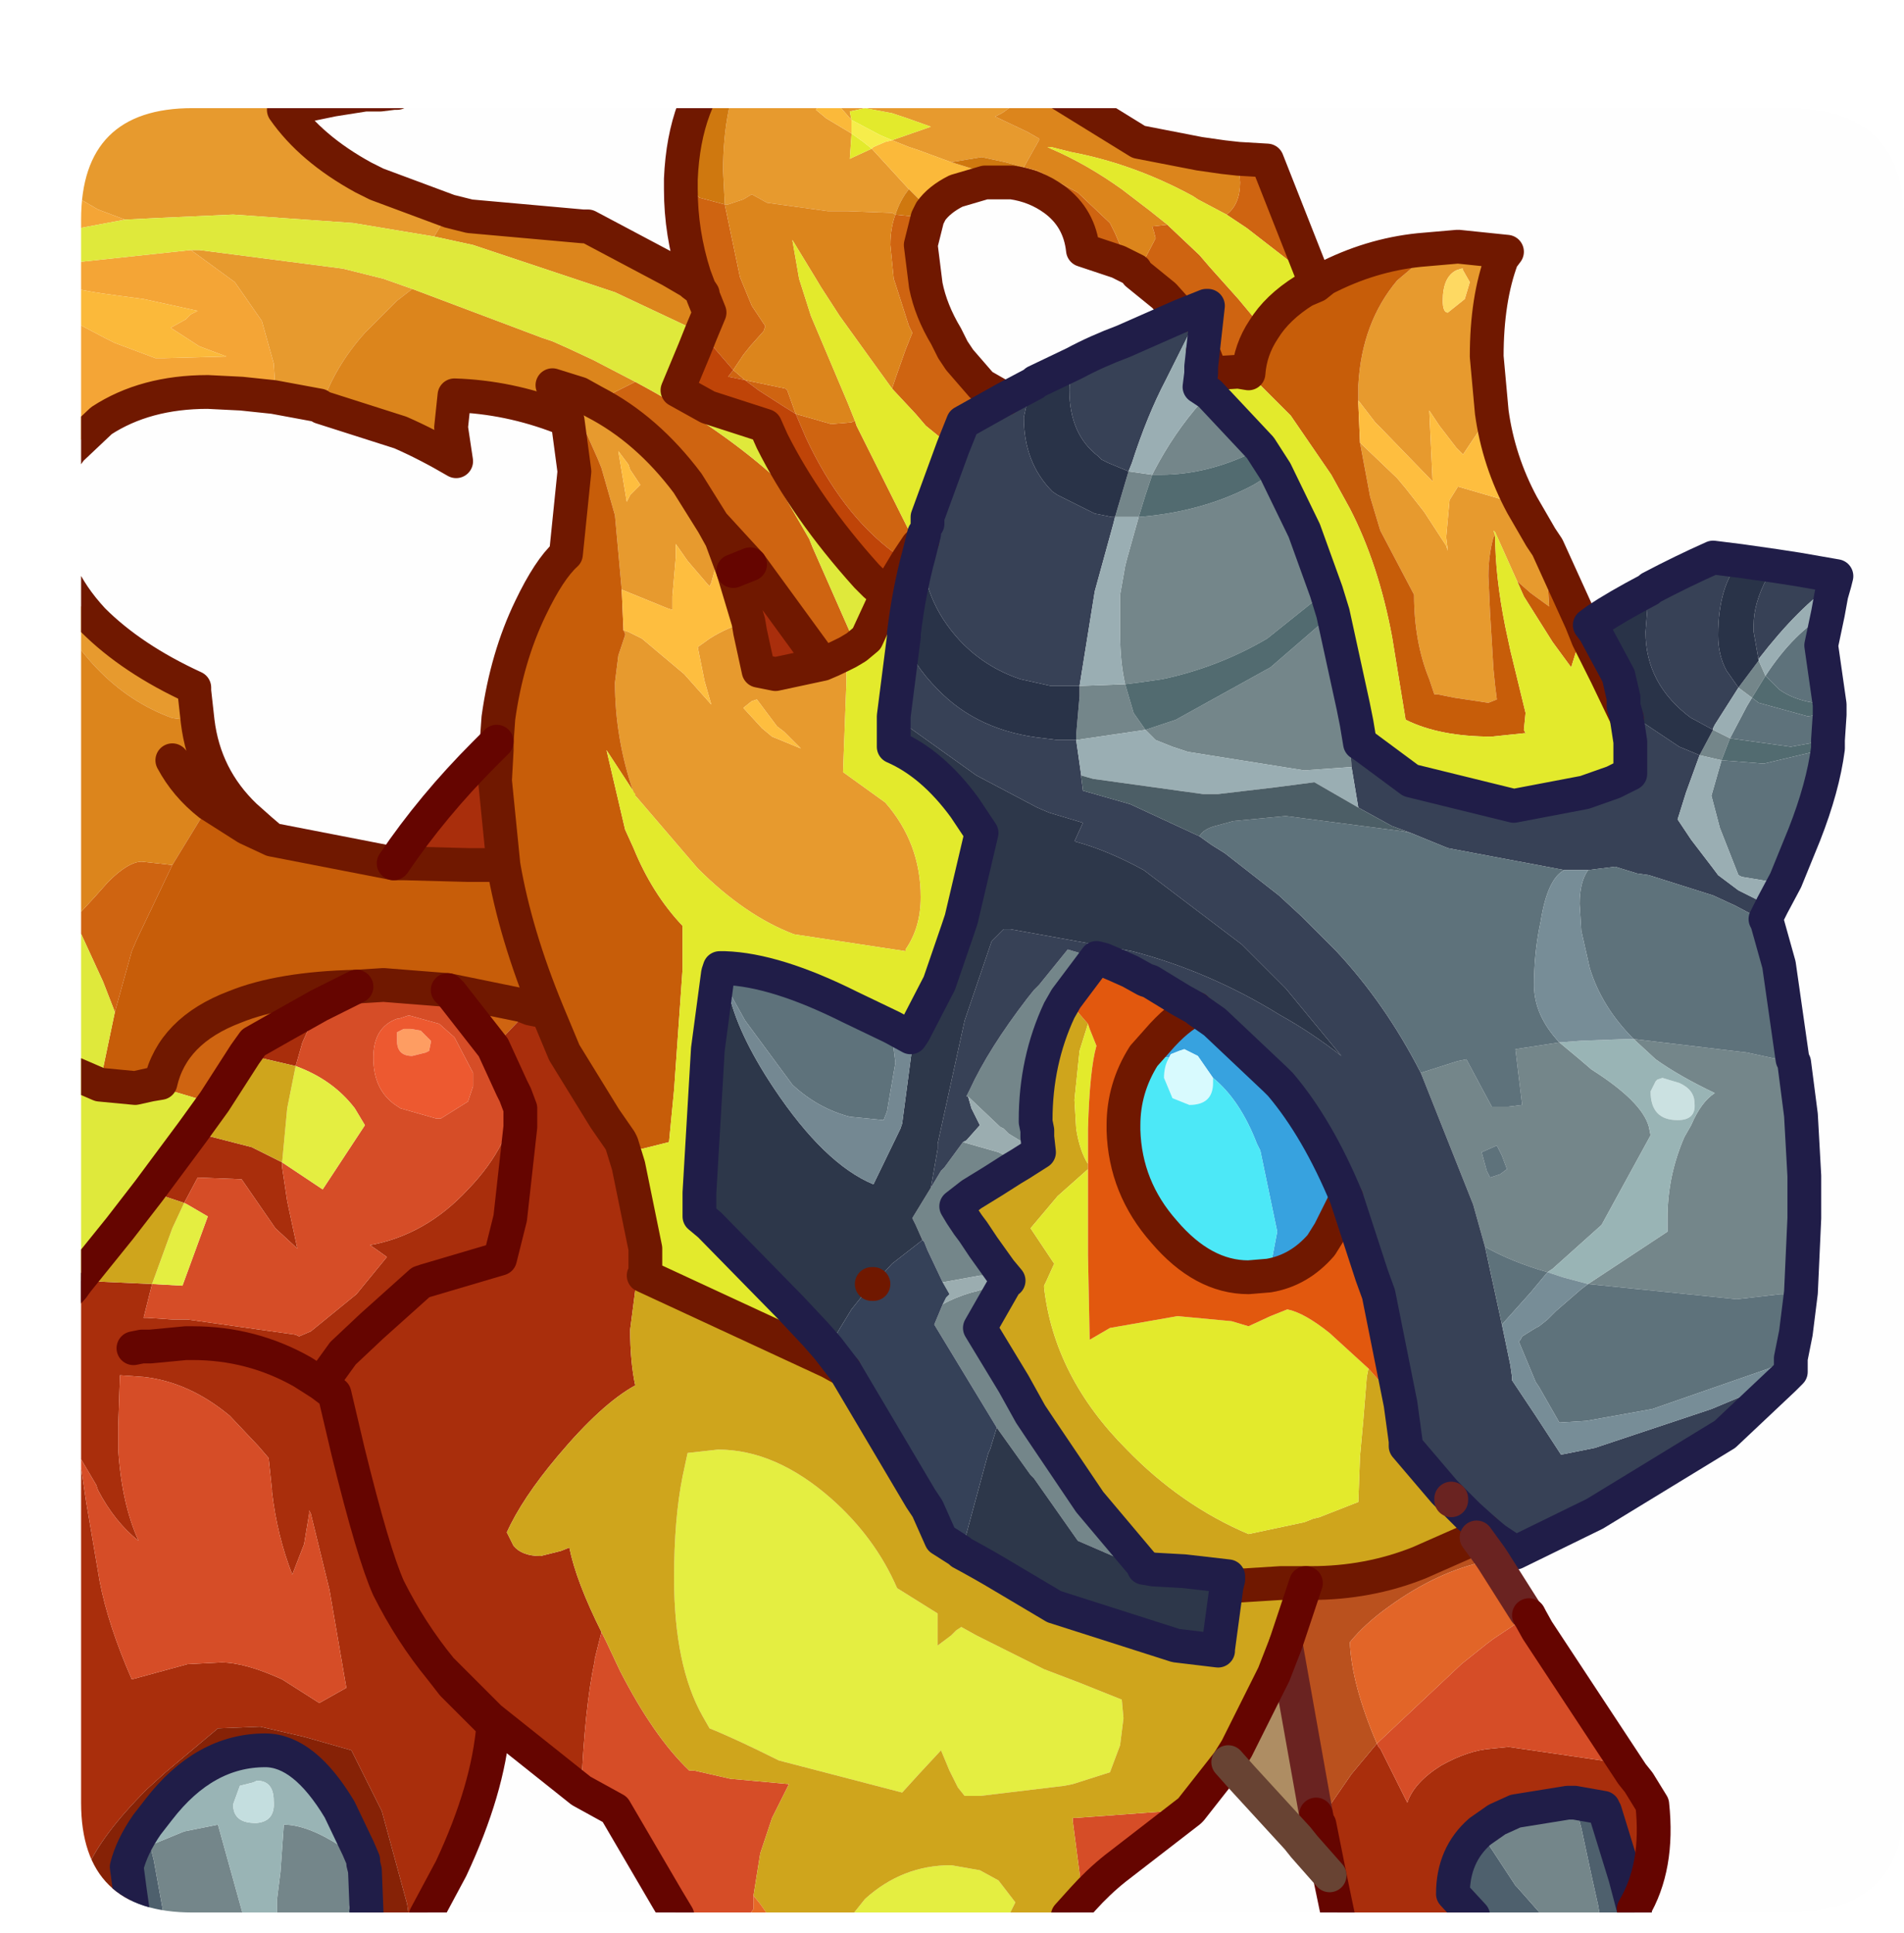 <?xml version="1.0" encoding="UTF-8" standalone="no"?>
<svg xmlns:ffdec="https://www.free-decompiler.com/flash" xmlns:xlink="http://www.w3.org/1999/xlink" ffdec:objectType="frame" height="57.2px" width="56.35px" xmlns="http://www.w3.org/2000/svg">
  <g transform="matrix(1.0, 0.0, 0.0, 1.0, 2.4, 3.2)">
    <clipPath id="clipPath0" transform="matrix(1.0, 0.0, 0.0, 1.0, 0.0, 0.0)">
      <path d="M50.5 0.0 Q53.95 0.0 53.95 3.3 L53.95 50.15 Q53.95 53.4 50.5 53.4 L3.3 53.4 Q0.0 53.4 0.0 50.15 L0.0 3.3 Q0.0 0.0 3.3 0.0 L50.5 0.0" fill="#000000" fill-rule="evenodd" stroke="none"/>
    </clipPath>
    <g clip-path="url(#clipPath0)">
      <use ffdec:characterId="2" height="57.2" transform="matrix(1.0, 0.0, 0.0, 1.0, -2.4, -3.2)" width="54.85" xlink:href="#shape1"/>
    </g>
    <use ffdec:characterId="3" height="53.4" transform="matrix(1.0, 0.0, 0.0, 1.0, 0.0, 0.0)" width="53.95" xlink:href="#shape2"/>
  </g>
  <defs>
    <g id="shape1" transform="matrix(1.0, 0.0, 0.0, 1.0, 2.4, 3.2)">
      <path d="M8.1 -0.75 L8.4 -0.4 7.45 -0.25 6.0 0.05 Q6.8 1.2 8.35 2.05 L8.75 2.25 10.9 3.05 10.45 3.8 8.05 3.4 4.5 3.15 2.3 3.25 1.3 3.3 0.5 3.0 -0.7 2.3 Q-1.85 1.45 -1.85 0.05 L-1.65 -1.9 -0.3 -1.9 5.75 -1.25 8.1 -0.75 M19.95 -1.95 L20.0 -2.05 20.05 -2.15 20.4 -2.3 22.55 -2.7 Q24.8 -2.7 28.5 -0.7 L28.4 -0.65 27.25 0.15 27.05 0.25 28.0 0.7 28.35 0.9 28.35 0.95 27.9 1.75 27.35 1.6 26.65 1.45 25.75 1.6 24.8 1.25 24.5 1.15 24.0 0.95 25.15 0.55 24.45 0.3 24.0 0.15 23.2 0.0 22.75 0.1 22.8 0.35 22.45 -0.05 23.1 -1.1 23.4 -1.45 21.9 -1.6 19.95 -1.95 M19.05 2.85 L19.0 1.85 Q19.0 -0.05 19.65 -1.45 19.8 -1.35 20.15 -1.2 L20.75 -1.1 21.65 -1.2 22.35 -1.2 22.35 -1.0 21.75 0.05 22.05 0.3 22.8 0.75 22.8 0.8 22.75 1.5 23.4 1.2 24.5 2.4 Q24.25 2.7 24.1 3.15 L24.0 3.1 22.7 3.05 22.25 3.05 22.1 3.05 20.3 2.8 19.85 2.55 19.6 2.7 19.15 2.85 19.05 2.85 M39.6 4.2 L40.75 4.1 42.2 4.25 42.05 4.45 Q41.6 5.65 41.6 7.35 L41.75 9.0 41.6 9.2 40.9 10.25 40.7 10.05 40.2 9.4 39.9 8.95 40.0 11.05 38.45 9.45 38.3 9.3 37.8 8.65 37.8 8.45 37.8 8.2 Q37.9 6.35 38.95 5.1 L39.6 4.55 39.55 4.35 39.6 4.2 M42.65 11.75 L43.2 12.7 43.4 13.0 43.35 13.2 43.45 14.75 42.9 14.35 42.5 14.0 41.85 12.55 41.8 12.5 41.85 12.65 41.8 12.7 Q41.65 13.25 41.65 13.85 L41.7 14.95 41.8 16.6 41.85 17.1 41.9 17.5 41.65 17.6 40.65 17.45 40.15 17.35 40.05 17.35 39.9 16.9 Q39.45 15.8 39.45 14.4 L38.45 12.5 38.15 11.5 37.85 9.9 38.95 10.95 39.2 11.25 39.75 11.95 40.4 12.95 40.45 13.1 40.4 12.7 40.5 11.6 40.75 11.2 41.95 11.55 42.65 11.75 M-1.9 12.5 L-1.9 7.15 -1.6 7.95 -1.55 8.2 -1.05 9.45 -0.3 10.1 Q-0.95 10.95 -0.95 12.2 -0.95 13.75 0.35 15.15 1.5 16.3 3.35 17.15 L3.35 17.25 3.45 18.15 2.7 18.05 Q0.2 17.15 -1.2 14.0 L-1.9 12.5 M41.1 5.15 L40.9 4.8 40.9 4.75 40.85 4.75 40.7 4.8 Q40.3 5.0 40.3 5.7 40.3 6.05 40.45 6.05 L40.95 5.65 41.1 5.15 M22.7 16.1 L22.65 16.75 22.65 17.0 22.55 19.65 23.8 20.55 Q24.85 21.75 24.85 23.35 24.85 24.25 24.4 24.9 L24.4 24.95 21.1 24.45 Q19.65 23.9 18.25 22.5 L16.45 20.4 16.4 20.35 16.4 20.3 16.35 20.25 Q15.8 18.65 15.8 17.0 L15.9 16.2 15.95 16.05 16.1 15.6 16.1 15.55 16.05 15.45 16.2 15.5 16.6 15.7 17.85 16.75 18.65 17.65 18.45 16.95 18.25 15.95 18.6 15.7 Q19.15 15.35 19.75 15.2 L19.8 15.5 20.05 16.65 20.55 16.75 21.95 16.45 Q22.2 16.35 22.5 16.2 L22.7 16.1 M20.6 18.3 L20.0 17.5 19.85 17.55 19.6 17.75 20.15 18.35 20.45 18.6 21.3 18.95 20.8 18.45 20.6 18.3 M15.2 8.7 Q16.75 9.5 17.95 11.1 L18.7 12.3 18.95 12.75 18.8 13.5 18.65 14.05 18.6 14.15 18.55 14.1 17.95 13.4 17.6 12.9 17.6 13.3 17.5 14.45 17.5 14.7 17.5 14.75 17.5 14.85 17.35 14.8 16.0 14.25 15.8 12.05 15.7 11.7 15.4 10.65 15.3 10.4 14.9 9.5 14.8 9.35 14.75 9.25 14.55 8.95 14.45 8.85 14.1 8.5 13.95 8.2 14.75 8.45 15.2 8.7 M7.1 8.85 L7.05 8.8 5.7 8.55 5.75 8.3 5.7 7.55 5.35 6.3 4.55 5.15 3.25 4.2 3.5 4.2 7.75 4.75 8.95 5.05 9.8 5.35 9.35 5.7 8.4 6.65 Q7.5 7.65 7.1 8.85 M16.2 10.55 L15.9 10.15 16.15 11.65 16.25 11.45 16.4 11.3 16.55 11.15 16.45 11.0 16.25 10.7 16.2 10.55" fill="#e89b2e" fill-rule="evenodd" stroke="none"/>
      <path d="M17.75 2.1 L18.3 2.65 19.05 2.85 19.5 5.0 19.85 5.85 20.25 6.45 20.2 6.6 19.8 7.05 19.6 7.3 19.3 7.75 19.65 8.05 20.85 8.3 20.9 8.35 21.15 9.05 22.2 9.35 22.8 9.3 22.9 9.25 22.95 9.4 23.4 10.3 24.65 12.8 24.75 12.95 24.45 13.4 24.05 13.15 Q22.5 12.0 21.45 9.75 L21.15 9.05 20.75 8.8 20.05 8.35 19.65 8.05 19.15 7.95 19.3 7.75 18.35 6.65 18.6 6.05 18.4 5.55 18.4 5.5 18.1 5.2 18.3 5.35 18.15 4.95 Q17.75 3.7 17.75 2.4 L17.75 2.1 M34.25 1.5 L35.1 1.55 36.5 5.1 34.5 3.55 33.9 3.15 Q34.3 2.85 34.3 2.2 L34.25 1.5 M35.0 6.55 Q34.6 7.15 34.55 7.85 L34.25 7.8 33.45 7.85 33.2 7.2 33.35 5.85 33.3 5.85 32.55 6.15 32.5 6.05 32.05 5.55 31.25 4.9 31.75 3.95 31.8 3.85 31.75 3.65 31.7 3.5 32.15 3.45 32.2 3.5 33.1 4.35 33.4 4.7 34.25 5.65 35.0 6.55 M27.9 1.75 L28.3 1.85 29.5 2.5 30.45 3.4 30.6 3.7 30.75 4.05 30.7 4.55 29.8 4.25 29.65 4.2 Q29.55 3.25 28.8 2.7 28.25 2.3 27.55 2.2 L27.9 1.75 M24.0 8.3 L24.1 8.0 24.4 7.15 24.6 6.65 24.5 6.45 24.1 5.2 24.05 5.05 23.95 4.05 Q23.95 3.55 24.1 3.15 L25.05 3.25 24.85 4.05 25.0 5.25 Q25.15 6.0 25.6 6.75 L25.8 7.15 26.0 7.45 26.65 8.2 27.35 8.6 26.1 9.3 25.8 10.05 25.0 9.4 24.7 9.05 24.0 8.3 M22.95 15.95 L22.7 16.1 22.5 16.2 Q22.2 16.35 21.95 16.45 L19.8 13.5 18.7 12.3 17.95 11.1 Q16.75 9.5 15.2 8.7 L16.4 8.1 Q18.75 9.35 20.45 10.85 L21.55 12.75 21.65 13.0 22.95 15.95 M18.3 5.35 L18.4 5.5 18.3 5.35 M14.35 9.1 L14.35 9.15 14.4 9.25 14.2 9.15 14.35 9.1 M-0.2 24.0 L0.4 23.35 0.8 22.9 Q1.4 22.3 1.8 22.3 L2.7 22.4 1.65 24.6 1.5 24.95 1.0 26.75 0.65 25.85 -0.2 24.0 M10.85 26.1 L13.05 26.55 13.3 26.65 12.2 27.8 10.95 26.2 10.85 26.1 M8.15 26.0 L7.25 26.45 7.05 26.55 Q5.8 27.25 5.1 27.65 L4.85 28.0 3.95 29.4 3.4 29.3 2.05 28.9 2.35 28.85 Q2.7 27.3 4.55 26.6 5.9 26.05 8.15 26.0" fill="#d06411" fill-rule="evenodd" stroke="none"/>
      <path d="M-1.65 -1.9 L-1.85 0.05 Q-1.85 1.45 -0.7 2.3 L0.5 3.0 1.3 3.3 -1.9 3.9 -1.9 -1.9 -1.65 -1.9 M-1.9 7.15 L-1.9 5.25 -0.25 6.3 0.7 6.8 1.0 6.95 2.2 7.4 2.45 7.4 4.3 7.35 3.5 7.05 2.65 6.5 3.1 6.25 3.25 6.1 3.45 6.0 1.85 5.65 1.1 5.55 Q-0.9 5.3 -1.45 4.85 L-0.5 4.6 3.25 4.2 4.55 5.15 5.35 6.3 5.7 7.55 5.75 8.3 5.7 8.55 4.75 8.45 3.75 8.4 Q1.9 8.4 0.6 9.25 L-0.3 10.1 -1.05 9.45 -1.55 8.2 -1.6 7.95 -1.9 7.15" fill="#f5a636" fill-rule="evenodd" stroke="none"/>
      <path d="M10.45 3.8 L10.9 3.05 11.5 3.2 14.85 3.5 15.0 3.5 17.45 4.8 18.05 5.15 18.1 5.2 18.4 5.5 18.4 5.55 18.6 6.05 18.35 6.65 15.8 5.45 15.05 5.2 11.6 4.05 10.45 3.8 M27.9 1.75 L28.35 0.95 28.35 0.9 28.0 0.7 27.05 0.25 27.25 0.15 28.4 -0.65 28.5 -0.7 28.95 -0.45 31.3 1.0 33.1 1.35 33.8 1.45 34.25 1.5 34.3 2.2 Q34.3 2.85 33.9 3.15 L33.05 2.7 32.9 2.6 Q31.15 1.65 29.3 1.3 L28.7 1.15 28.6 1.15 28.7 1.2 Q29.75 1.65 30.8 2.4 L31.65 3.05 32.15 3.45 31.7 3.5 31.75 3.65 31.8 3.85 31.75 3.95 31.25 4.9 31.2 4.8 30.7 4.55 30.75 4.05 30.6 3.7 30.45 3.4 29.5 2.5 28.3 1.85 27.9 1.75 M-1.9 20.8 L-1.9 12.5 -1.2 14.0 Q0.2 17.15 2.7 18.05 L3.45 18.15 Q3.65 19.8 4.85 20.95 L5.3 21.35 5.65 21.65 4.9 21.3 3.8 20.6 Q3.1 20.05 2.7 19.3 3.1 20.05 3.8 20.6 L2.7 22.4 1.8 22.3 Q1.4 22.3 0.8 22.9 L0.4 23.35 -0.2 24.0 -1.25 21.55 -1.3 21.5 -1.9 20.8 M19.05 2.85 L19.15 2.85 19.6 2.7 19.85 2.55 20.3 2.8 22.1 3.05 22.25 3.05 22.7 3.05 24.0 3.1 24.1 3.15 Q23.95 3.55 23.95 4.05 L24.05 5.05 24.1 5.2 24.5 6.45 24.6 6.65 24.4 7.15 24.1 8.0 24.0 8.3 23.35 7.4 22.45 6.15 21.9 5.3 21.75 5.05 21.05 3.9 21.25 5.05 21.6 6.15 22.7 8.75 22.9 9.25 22.8 9.3 22.2 9.35 21.15 9.05 20.9 8.35 20.85 8.3 19.65 8.05 19.3 7.75 19.6 7.3 19.8 7.05 20.2 6.6 20.25 6.45 19.85 5.85 19.5 5.0 19.05 2.85 M9.8 5.35 L13.65 6.8 13.95 6.9 14.4 7.1 15.15 7.45 16.4 8.1 15.2 8.7 14.75 8.45 13.95 8.2 14.1 8.5 14.2 8.65 14.35 9.1 14.2 9.15 Q12.65 8.55 11.05 8.5 L10.95 9.45 11.1 10.45 Q10.25 9.95 9.45 9.6 L7.1 8.85 Q7.5 7.65 8.4 6.65 L9.35 5.7 9.8 5.35" fill="#dd861c" fill-rule="evenodd" stroke="none"/>
      <path d="M45.9 49.3 L46.1 49.55 46.5 50.2 Q46.7 52.05 45.95 53.3 L45.7 52.35 45.1 50.4 45.05 50.35 45.05 50.3 44.2 50.15 44.0 50.15 42.45 50.4 41.9 50.65 41.4 51.0 Q40.6 51.7 40.6 52.85 L41.2 53.5 37.2 53.5 36.95 52.3 36.8 51.55 36.65 50.8 36.6 50.75 37.6 49.3 38.35 48.4 38.4 48.5 38.45 48.55 39.25 50.15 Q39.45 49.55 40.25 49.05 41.05 48.6 41.75 48.55 L42.25 48.5 45.0 48.9 45.15 48.95 45.9 49.3 M14.8 49.8 L12.1 47.65 10.65 46.2 11.0 46.65 11.7 47.35 12.2 47.85 Q12.05 49.75 10.95 52.1 L10.2 53.5 9.7 53.5 9.65 53.15 8.9 50.4 8.0 48.6 6.6 48.2 5.3 47.9 4.05 47.95 2.5 49.25 1.95 49.75 Q0.6 51.1 0.15 52.15 L0.45 53.15 0.55 53.5 -0.3 53.5 -1.0 52.75 -1.5 51.75 -1.9 50.7 -1.9 48.85 -1.85 48.65 Q-1.35 46.55 -1.35 43.05 L-1.35 41.7 -1.55 38.7 -1.75 36.65 -1.65 36.5 -1.25 36.5 -1.15 36.4 -1.55 36.45 -0.25 34.9 -0.1 34.7 2.1 34.8 1.85 35.8 1.95 35.8 2.7 35.85 3.15 35.85 6.35 36.3 6.45 36.35 6.8 36.2 8.15 35.1 9.05 34.0 8.7 33.75 8.55 33.65 Q10.2 33.35 11.45 32.0 12.75 30.65 12.85 29.2 L12.75 29.0 12.2 27.8 13.3 26.65 13.8 26.75 14.3 27.95 15.5 29.9 15.95 30.55 16.0 30.65 16.2 31.3 16.7 33.75 16.7 34.45 16.45 34.6 16.25 36.15 Q16.25 37.1 16.4 37.8 15.4 38.35 14.1 39.9 13.05 41.15 12.6 42.15 L12.8 42.55 Q13.05 42.85 13.6 42.85 L14.2 42.7 14.45 42.6 Q14.65 43.6 15.4 45.1 L15.2 45.9 15.2 45.95 Q14.9 47.35 14.8 49.8 M21.95 16.45 L20.55 16.75 20.05 16.65 19.8 15.5 19.75 15.2 19.3 13.7 19.8 13.5 21.95 16.45 M12.3 18.75 L12.3 19.0 12.25 19.9 12.5 22.4 11.45 22.4 9.55 22.35 9.25 22.35 Q10.4 20.65 11.95 19.1 L12.3 18.75 M10.65 46.2 Q9.75 45.1 9.1 43.8 8.65 42.8 7.9 39.75 L7.5 38.05 7.1 37.75 7.75 36.85 8.6 36.05 10.05 34.75 10.2 34.7 12.4 34.05 12.7 32.85 13.0 30.15 13.0 29.6 12.85 29.2 13.0 29.6 13.0 30.15 12.7 32.85 12.4 34.05 10.2 34.7 10.05 34.75 8.6 36.05 7.75 36.85 7.1 37.75 7.5 38.05 7.9 39.75 Q8.65 42.8 9.1 43.8 9.75 45.1 10.65 46.2 M7.05 26.55 L6.55 27.65 6.35 28.35 4.85 28.0 5.1 27.65 Q5.8 27.25 7.05 26.55 M5.95 31.2 L5.95 31.35 6.1 32.35 6.4 33.75 5.75 33.15 4.75 31.7 3.45 31.65 3.05 32.4 2.0 32.05 3.3 30.3 5.05 30.75 5.95 31.2 M1.8 36.65 L1.55 36.7 1.8 36.75 1.8 36.65 2.05 36.65 3.1 36.55 2.05 36.65 1.8 36.65 M3.25 36.55 L3.1 36.55 3.25 36.55 3.3 36.55 Q5.05 36.55 6.55 37.4 L7.1 37.75 6.55 37.4 Q5.05 36.55 3.3 36.55 L3.25 36.55 M5.55 39.95 L5.25 39.6 4.4 38.7 Q3.2 37.7 1.85 37.55 L1.15 37.5 1.1 39.0 1.1 39.4 1.1 39.7 Q1.2 41.3 1.7 42.4 1.0 41.85 0.5 40.9 L0.45 40.75 -0.05 39.9 0.15 41.25 0.55 43.6 Q0.8 44.9 1.5 46.5 L3.15 46.05 4.15 46.0 Q4.85 46.0 5.95 46.5 L7.05 47.2 7.85 46.75 7.35 43.85 6.8 41.6 6.75 41.5 6.75 41.6 6.6 42.5 6.25 43.4 Q5.8 42.25 5.65 40.95 L5.65 40.9 5.55 39.95" fill="#aa2e0c" fill-rule="evenodd" stroke="none"/>
      <path d="M42.85 44.6 L43.1 45.05 45.9 49.3 45.15 48.95 45.0 48.9 42.25 48.5 41.75 48.55 Q41.05 48.6 40.25 49.05 39.45 49.55 39.25 50.15 L38.45 48.55 38.4 48.5 38.35 48.4 40.85 46.05 41.6 45.45 41.8 45.3 42.85 44.6 M32.85 50.35 L32.8 50.4 30.6 52.1 Q30.1 52.5 29.65 53.0 L29.35 50.7 29.35 50.6 29.45 50.6 32.85 50.35 M19.75 53.5 L17.65 53.5 17.35 53.0 15.8 50.35 14.8 49.8 Q14.9 47.35 15.2 45.95 L15.2 45.9 15.4 45.1 15.55 45.4 15.95 46.25 Q16.95 48.2 18.0 49.2 L18.15 49.2 19.25 49.45 19.3 49.45 20.95 49.6 20.45 50.6 20.1 51.65 19.9 52.9 19.9 53.3 19.75 53.5 M12.2 27.8 L12.75 29.0 12.85 29.2 Q12.75 30.65 11.45 32.0 10.2 33.35 8.55 33.65 L8.7 33.75 9.05 34.0 8.15 35.1 6.8 36.2 6.45 36.35 6.35 36.3 3.15 35.85 2.7 35.85 1.95 35.8 1.85 35.8 2.1 34.8 3.0 34.85 3.75 32.8 3.15 32.45 3.05 32.4 3.45 31.65 4.75 31.7 5.75 33.15 6.4 33.75 6.1 32.35 5.95 31.35 5.95 31.2 7.15 32.0 8.4 30.1 8.1 29.6 Q7.45 28.75 6.35 28.35 L6.55 27.65 7.05 26.55 7.25 26.45 8.15 26.0 8.95 25.95 10.85 26.1 10.95 26.2 12.2 27.8 M10.6 27.1 L9.7 26.85 9.4 26.95 9.35 26.95 Q8.65 27.2 8.65 28.1 8.65 29.05 9.3 29.5 L9.45 29.6 10.5 29.9 10.65 29.9 11.45 29.4 11.6 28.95 11.6 28.55 11.05 27.5 10.6 27.1 M5.55 39.95 L5.65 40.9 5.65 40.95 Q5.8 42.25 6.25 43.4 L6.6 42.5 6.75 41.6 6.75 41.5 6.8 41.6 7.35 43.85 7.85 46.75 7.05 47.2 5.95 46.5 Q4.85 46.0 4.15 46.0 L3.15 46.05 1.5 46.5 Q0.8 44.9 0.55 43.6 L0.15 41.25 -0.05 39.9 0.45 40.75 0.5 40.9 Q1.0 41.85 1.7 42.4 1.2 41.3 1.1 39.7 L1.1 39.4 1.1 39.0 1.15 37.5 1.85 37.55 Q3.2 37.7 4.4 38.7 L5.25 39.6 5.55 39.95" fill="#d74d27" fill-rule="evenodd" stroke="none"/>
      <path d="M45.95 53.3 L46.0 53.5 44.95 53.5 44.9 53.2 44.7 52.3 44.4 50.9 44.2 50.15 45.05 50.3 45.05 50.35 45.1 50.4 45.7 52.35 45.95 53.3 M43.25 53.5 L41.2 53.5 40.6 52.85 Q40.6 51.7 41.4 51.0 L42.45 52.6 42.5 52.65 43.25 53.5 M8.45 53.5 L7.9 53.5 8.15 51.75 8.2 51.5 8.35 51.85 8.35 51.95 8.4 52.15 8.45 53.4 8.45 53.5 M2.45 53.5 L1.55 53.5 1.45 52.8 1.35 52.05 Q1.5 51.45 1.95 50.8 L2.05 51.4 2.05 51.45 2.15 51.85 2.45 53.5 M-1.9 40.45 L-1.9 35.65 -1.6 35.65 -1.0 34.45 -0.95 34.45 -0.25 34.9 -1.55 36.45 -1.15 36.4 -1.25 36.5 -1.65 36.5 -1.75 36.65 -1.55 38.7 -1.35 41.7 -1.9 40.45 M1.55 36.7 L1.8 36.65 1.8 36.75 1.55 36.7" fill="#4e606d" fill-rule="evenodd" stroke="none"/>
      <path d="M27.45 53.5 L22.8 53.5 23.2 53.0 Q24.3 52.0 25.75 52.0 L26.6 52.15 27.15 52.45 27.65 53.1 27.45 53.5 M6.35 28.35 Q7.45 28.75 8.1 29.6 L8.4 30.1 7.15 32.0 5.95 31.2 6.1 29.6 6.35 28.35 M3.05 32.4 L3.15 32.45 3.75 32.8 3.0 34.85 2.1 34.8 2.7 33.15 3.05 32.4 M18.85 39.7 Q20.55 39.7 22.2 41.15 23.5 42.3 24.15 43.8 L25.35 44.55 25.35 44.8 25.35 45.5 25.75 45.2 25.9 45.05 26.05 44.95 26.5 45.2 28.5 46.2 29.55 46.6 30.8 47.1 30.85 47.65 30.75 48.45 30.45 49.25 29.35 49.6 29.1 49.65 26.6 49.95 26.2 49.95 26.15 49.95 25.95 49.7 25.7 49.2 25.45 48.6 24.8 49.3 24.3 49.85 20.65 48.9 Q19.35 48.25 18.6 47.95 L18.4 47.6 Q17.55 46.1 17.55 43.5 17.55 41.75 17.8 40.5 L17.95 39.8 18.85 39.7" fill="#e5ef41" fill-rule="evenodd" stroke="none"/>
      <path d="M41.55 42.1 L41.3 42.3 39.6 43.05 Q38.1 43.65 36.4 43.65 L36.25 43.65 35.5 43.65 33.9 43.75 35.5 43.65 36.25 43.65 35.65 45.45 35.3 46.35 34.2 48.55 33.95 48.95 32.85 50.35 29.45 50.6 29.35 50.6 29.35 50.7 29.65 53.0 29.2 53.5 27.45 53.5 27.65 53.1 27.15 52.45 26.6 52.15 25.75 52.0 Q24.3 52.0 23.2 53.0 L22.8 53.5 20.35 53.5 20.1 53.15 19.9 52.9 20.1 51.65 20.45 50.6 20.95 49.6 19.3 49.45 19.25 49.45 18.15 49.2 18.0 49.2 Q16.95 48.2 15.95 46.25 L15.55 45.4 15.4 45.1 Q14.65 43.6 14.45 42.6 L14.2 42.7 13.6 42.85 Q13.05 42.85 12.8 42.55 L12.6 42.15 Q13.05 41.15 14.1 39.9 15.4 38.35 16.4 37.8 16.25 37.1 16.25 36.15 L16.45 34.6 16.7 34.45 16.65 34.55 22.15 37.1 22.6 37.35 24.85 41.15 25.05 41.45 25.45 42.35 26.0 42.7 26.05 42.75 Q26.7 43.1 27.2 43.4 L28.8 44.35 32.4 45.5 33.65 45.65 33.65 45.6 33.9 43.75 33.95 43.55 33.95 43.45 32.65 43.3 31.75 43.25 32.65 43.3 33.95 43.45 33.95 43.55 33.0 43.45 31.75 43.25 31.45 43.2 31.45 43.15 29.85 41.25 28.4 39.1 28.1 38.65 27.6 37.75 26.6 36.1 26.8 35.75 27.4 34.7 27.45 34.7 27.2 34.4 26.7 33.7 26.4 33.25 26.25 33.05 26.05 32.75 25.9 32.5 26.35 32.15 27.0 31.75 27.55 31.4 27.8 31.25 28.35 30.9 28.3 30.45 28.3 30.25 28.25 30.0 28.25 29.95 Q28.25 28.2 28.95 26.7 L29.15 26.35 29.8 27.1 29.55 27.9 29.4 29.35 29.45 30.2 Q29.55 30.85 29.8 31.25 L29.8 31.4 28.9 32.2 28.1 33.15 28.8 34.2 28.55 34.75 28.5 34.85 28.5 34.9 Q28.8 37.55 30.95 39.7 32.55 41.35 34.55 42.2 L36.2 41.85 36.45 41.75 36.65 41.7 37.8 41.25 37.85 39.9 37.95 38.8 38.05 37.55 38.1 37.3 38.45 37.7 39.05 38.35 39.2 39.45 39.2 39.6 40.35 40.95 40.4 41.0 40.55 41.2 41.05 41.65 41.55 42.1 M2.1 34.8 L-0.1 34.7 1.15 33.15 2.0 32.05 3.05 32.4 2.7 33.15 2.1 34.8 M3.95 29.4 L4.85 28.0 6.35 28.35 6.1 29.6 5.95 31.2 5.05 30.75 3.3 30.3 3.95 29.4 M18.85 39.7 L17.95 39.8 17.8 40.5 Q17.55 41.75 17.55 43.5 17.55 46.1 18.4 47.6 L18.6 47.95 Q19.35 48.25 20.65 48.9 L24.3 49.85 24.8 49.3 25.45 48.6 25.7 49.2 25.95 49.7 26.15 49.95 26.2 49.95 26.6 49.95 29.1 49.65 29.35 49.6 30.45 49.25 30.75 48.45 30.85 47.65 30.8 47.1 29.55 46.6 28.5 46.2 26.5 45.2 26.05 44.95 25.9 45.05 25.75 45.2 25.35 45.5 25.35 44.8 25.35 44.55 24.15 43.8 Q23.5 42.3 22.2 41.15 20.55 39.7 18.85 39.7" fill="#d0a61c" fill-rule="evenodd" stroke="none"/>
      <path d="M36.55 5.25 L36.8 5.05 Q38.15 4.35 39.6 4.2 L39.55 4.35 39.6 4.55 38.95 5.1 Q37.9 6.35 37.8 8.2 L37.8 8.45 37.8 8.65 37.8 8.75 37.85 9.9 38.15 11.5 38.45 12.5 39.45 14.4 Q39.45 15.8 39.9 16.9 L40.05 17.35 40.15 17.35 40.65 17.45 41.65 17.6 41.9 17.5 41.85 17.1 41.8 16.6 41.7 14.95 41.65 13.85 Q41.65 13.25 41.8 12.7 L41.85 12.65 Q41.85 13.85 42.15 15.35 L42.3 16.05 42.75 17.9 42.7 18.4 42.75 18.5 42.7 18.5 41.75 18.6 Q40.2 18.6 39.2 18.1 L38.8 15.65 Q38.4 13.5 37.55 11.85 L37.0 10.85 35.8 9.1 34.55 7.85 Q34.6 7.15 35.0 6.55 35.4 5.9 36.2 5.4 L36.55 5.25 M43.4 13.0 L44.4 15.2 44.35 15.15 44.3 15.75 44.3 15.9 44.1 16.55 43.55 15.8 42.7 14.45 42.5 14.0 42.9 14.35 43.45 14.75 43.35 13.2 43.4 13.0 M16.4 20.3 L15.55 19.0 16.1 21.35 16.35 21.9 Q16.9 23.25 17.8 24.2 L17.8 25.5 17.55 29.05 17.4 30.6 17.0 30.7 16.6 30.8 16.0 30.65 15.95 30.55 15.5 29.9 14.3 27.95 13.8 26.75 Q12.85 24.45 12.5 22.4 12.85 24.45 13.8 26.75 L13.3 26.65 13.05 26.55 10.85 26.1 8.95 25.95 8.15 26.0 Q5.9 26.05 4.55 26.6 2.7 27.3 2.35 28.85 L2.05 28.9 1.6 29.0 0.55 28.9 1.0 26.75 1.5 24.95 1.65 24.6 2.7 22.4 3.8 20.6 4.9 21.3 5.65 21.65 9.25 22.35 9.55 22.35 11.45 22.4 12.5 22.4 12.25 19.9 12.3 19.0 12.3 18.75 12.35 18.05 Q12.6 16.25 13.3 14.8 13.85 13.65 14.35 13.2 L14.6 10.75 14.4 9.25 14.35 9.15 14.35 9.1 14.2 8.65 14.1 8.5 14.45 8.85 14.55 8.95 14.75 9.25 14.8 9.35 14.9 9.5 15.3 10.4 15.4 10.65 15.7 11.7 15.8 12.05 16.0 14.25 16.05 15.4 16.05 15.45 16.1 15.55 16.1 15.6 15.95 16.05 15.9 16.2 15.8 17.0 Q15.8 18.65 16.35 20.25 L16.4 20.3" fill="#c85d09" fill-rule="evenodd" stroke="none"/>
      <path d="M22.8 0.35 L22.75 0.1 23.2 0.0 24.0 0.15 24.45 0.3 25.15 0.55 24.0 0.95 23.65 0.8 22.8 0.35 M36.5 5.1 L36.55 5.25 36.2 5.4 Q35.4 5.9 35.0 6.55 L34.25 5.65 33.4 4.7 33.1 4.35 32.2 3.5 32.15 3.45 31.65 3.05 30.8 2.4 Q29.75 1.65 28.7 1.2 L28.6 1.15 28.7 1.15 29.3 1.3 Q31.15 1.65 32.9 2.6 L33.05 2.7 33.9 3.15 34.5 3.55 36.5 5.1 M45.15 16.8 L45.5 16.8 45.65 17.45 45.65 17.7 45.75 18.05 45.15 16.8 M41.85 12.65 L41.8 12.5 41.85 12.55 42.5 14.0 42.7 14.45 43.55 15.8 44.1 16.55 44.3 15.9 44.3 15.75 44.35 15.15 44.6 15.7 45.1 16.75 45.1 16.8 45.45 17.55 45.75 18.1 45.85 18.75 45.85 19.7 45.35 19.95 44.5 20.25 42.4 20.65 39.35 19.9 38.0 18.9 37.85 18.8 37.75 18.2 37.65 17.7 37.05 14.95 36.85 14.3 36.2 12.5 35.35 10.75 34.9 10.05 33.4 8.45 33.1 8.25 33.15 7.85 33.45 7.85 34.25 7.8 34.55 7.85 35.8 9.1 37.0 10.85 37.55 11.85 Q38.4 13.5 38.8 15.65 L39.2 18.1 Q40.2 18.6 41.75 18.6 L42.7 18.5 42.75 18.5 42.7 18.4 42.75 17.9 42.3 16.05 42.15 15.35 Q41.85 13.85 41.85 12.65 M22.8 0.75 L23.15 1.0 23.4 1.2 22.75 1.5 22.8 0.8 22.8 0.75 M22.9 9.25 L22.7 8.75 21.6 6.15 21.25 5.05 21.05 3.9 21.75 5.05 21.9 5.3 22.45 6.15 23.35 7.4 24.0 8.3 24.7 9.05 25.0 9.4 25.8 10.05 25.05 12.1 25.05 12.3 24.95 12.6 24.9 12.8 24.75 12.95 24.9 12.8 24.8 13.2 Q24.5 14.3 24.35 15.55 L24.35 15.65 24.05 18.0 24.05 18.65 24.05 18.9 Q25.2 19.4 26.15 20.7 L26.65 21.45 26.05 24.0 25.95 24.3 25.4 25.9 24.65 27.35 24.55 27.5 24.0 27.2 22.75 26.6 Q20.55 25.5 19.05 25.45 L18.9 25.45 18.85 25.6 18.55 27.85 18.3 32.1 18.3 32.8 18.6 33.05 21.0 35.5 21.75 36.3 22.1 36.7 22.6 37.35 22.15 37.1 16.65 34.55 16.7 34.45 16.7 33.75 16.2 31.3 16.0 30.65 16.6 30.8 17.0 30.7 17.4 30.6 17.55 29.05 17.8 25.5 17.8 24.2 Q16.9 23.25 16.35 21.9 L16.1 21.35 15.55 19.0 16.4 20.3 16.4 20.35 16.45 20.4 18.25 22.5 Q19.65 23.9 21.1 24.45 L24.4 24.95 24.4 24.9 Q24.85 24.25 24.85 23.35 24.85 21.75 23.8 20.55 L22.55 19.65 22.65 17.0 22.65 16.75 22.7 16.1 22.95 15.95 23.25 15.7 23.85 14.4 24.45 13.4 24.75 12.95 24.65 12.8 23.4 10.3 22.95 9.4 22.9 9.25 M29.8 31.4 L29.8 33.95 29.85 36.45 30.45 36.1 32.45 35.75 34.05 35.9 34.55 36.05 35.2 35.75 35.7 35.55 Q36.2 35.65 36.95 36.25 L38.1 37.3 38.05 37.55 37.95 38.8 37.85 39.9 37.8 41.25 36.65 41.7 36.45 41.75 36.2 41.85 34.55 42.2 Q32.55 41.35 30.95 39.7 28.8 37.55 28.5 34.9 L28.5 34.85 28.55 34.75 28.8 34.2 28.1 33.15 28.9 32.2 29.8 31.4 M29.8 27.1 L29.85 27.25 30.05 27.75 Q29.85 28.45 29.8 30.2 L29.8 30.35 29.8 31.25 Q29.55 30.85 29.45 30.2 L29.4 29.35 29.55 27.9 29.8 27.1" fill="#e4eb2c" fill-rule="evenodd" stroke="none"/>
      <path d="M30.05 25.15 L30.25 25.2 30.6 25.35 31.05 25.55 31.5 25.8 31.65 25.85 32.55 26.4 33.0 26.65 Q32.45 26.9 31.85 27.6 L31.45 28.05 Q30.85 29.0 30.85 30.1 L30.85 30.25 Q30.9 31.95 32.05 33.25 33.2 34.6 34.55 34.6 L35.15 34.55 Q36.05 34.4 36.7 33.65 L36.95 33.25 37.45 32.25 38.2 34.55 38.4 35.1 39.05 38.35 38.45 37.7 38.1 37.3 36.95 36.25 Q36.2 35.65 35.7 35.55 L35.2 35.75 34.55 36.05 34.05 35.9 32.45 35.75 30.45 36.1 29.85 36.45 29.8 33.95 29.8 31.4 29.8 31.25 29.8 30.35 29.8 30.2 Q29.85 28.45 30.05 27.75 L29.85 27.25 29.8 27.1 29.15 26.35 30.05 25.15" fill="#e3580e" fill-rule="evenodd" stroke="none"/>
      <path d="M10.35 27.6 L10.35 27.65 10.3 27.9 10.2 27.95 9.8 28.05 Q9.35 28.05 9.35 27.6 L9.35 27.35 9.55 27.25 9.75 27.25 10.05 27.3 10.35 27.6" fill="#ff9e62" fill-rule="evenodd" stroke="none"/>
      <path d="M50.7 28.25 L50.9 29.8 51.0 31.6 51.0 32.85 50.9 35.05 50.5 35.1 50.3 35.1 49.0 35.25 44.6 34.8 46.95 33.25 46.95 32.85 Q46.95 31.6 47.45 30.45 L47.65 30.1 Q47.95 29.4 48.35 29.15 47.3 28.65 46.6 28.15 L45.95 27.55 49.3 27.95 50.7 28.25 M44.95 53.5 L43.25 53.5 42.5 52.65 42.45 52.6 41.4 51.0 41.9 50.65 42.45 50.4 44.0 50.15 44.2 50.15 44.4 50.9 44.7 52.3 44.9 53.2 44.95 53.5 M7.9 53.5 L5.8 53.5 5.8 53.0 5.9 52.2 6.0 50.8 Q6.7 50.8 7.7 51.45 L8.15 51.75 7.9 53.5 M4.8 53.5 L2.45 53.5 2.15 51.85 2.05 51.45 2.05 51.4 2.2 51.35 3.05 51.0 4.05 50.8 4.8 53.5 M-1.9 35.65 L-1.9 33.9 -1.0 34.45 -1.6 35.65 -1.9 35.65 M47.9 19.15 L48.3 18.4 48.8 18.65 48.55 19.3 47.9 19.15 M49.65 16.35 L49.85 16.8 49.45 17.45 49.05 17.15 49.65 16.35 M37.65 17.7 L37.55 18.75 37.6 19.5 36.2 19.6 32.75 19.05 32.3 18.9 31.8 18.7 31.5 18.4 29.45 18.7 29.45 18.55 29.55 17.4 29.55 17.1 30.9 17.05 Q30.75 16.4 30.75 15.55 L30.75 15.4 30.75 14.4 30.9 13.55 30.95 13.35 31.3 12.1 30.75 12.1 30.6 12.1 31.0 10.75 31.7 10.85 31.75 10.75 Q32.35 9.6 33.15 8.7 L33.4 8.45 34.9 10.05 34.75 10.15 Q33.35 10.85 31.95 10.85 L31.7 10.85 31.5 11.45 31.3 12.1 Q33.2 11.95 34.7 11.15 L35.35 10.75 36.2 12.5 36.85 14.3 35.1 15.7 Q33.65 16.55 32.0 16.9 L31.3 17.0 30.9 17.05 31.15 17.9 31.5 18.4 32.4 18.1 35.2 16.55 37.05 14.95 37.65 17.7 M43.75 27.65 L44.35 28.15 44.7 28.45 Q46.2 29.4 46.4 30.15 L46.45 30.4 45.0 33.05 43.55 34.35 43.4 34.45 Q42.35 34.15 41.55 33.7 L41.2 32.45 39.65 28.55 40.75 28.2 41.0 28.15 41.4 28.9 41.75 29.55 42.25 29.55 42.65 29.5 42.45 27.85 43.75 27.65 M41.9 30.7 L41.45 30.9 41.6 31.45 41.7 31.65 42.0 31.55 42.2 31.4 42.05 31.0 41.9 30.7 M25.15 31.95 L25.45 31.45 25.55 31.35 26.1 30.6 27.15 30.9 27.35 31.0 27.8 31.25 27.55 31.4 27.0 31.75 26.35 32.15 25.9 32.5 26.05 32.75 26.25 33.05 26.4 33.25 26.7 33.7 27.2 34.4 26.7 34.55 26.6 34.55 25.5 34.75 25.05 33.8 24.95 33.55 24.9 33.5 24.7 33.05 24.6 32.85 25.15 31.95 M26.25 29.25 L26.2 29.25 26.3 29.05 Q26.85 27.85 28.0 26.35 L28.2 26.1 28.35 25.95 29.2 24.9 30.05 25.15 29.15 26.35 28.95 26.7 Q28.25 28.2 28.25 29.95 L28.25 30.0 28.3 30.25 28.3 30.45 28.35 30.9 27.45 30.35 27.3 30.2 27.2 30.15 26.25 29.25 M27.4 34.7 L26.8 35.75 26.6 36.1 27.6 37.75 28.1 38.65 28.4 39.1 29.85 41.25 31.45 43.15 31.0 43.05 29.5 42.4 28.2 40.55 28.1 40.45 27.1 39.05 25.25 36.0 25.5 35.4 Q25.85 35.2 26.35 35.05 L26.55 35.0 27.4 34.7" fill="#74878b" fill-rule="evenodd" stroke="none"/>
      <path d="M44.8 15.5 L44.65 15.3 44.85 15.15 44.8 15.35 44.8 15.5 M46.4 14.25 L46.45 14.2 Q47.4 13.7 48.3 13.3 L49.1 13.4 Q48.45 14.15 48.45 15.6 48.45 16.2 48.7 16.65 L49.05 17.15 48.35 18.25 48.3 18.35 48.3 18.4 47.75 18.1 47.65 18.05 Q46.3 17.05 46.3 15.5 L46.4 14.25 M50.15 13.55 L50.8 13.65 51.95 13.85 51.9 14.05 Q50.85 14.75 49.65 16.3 L49.65 16.35 49.5 15.5 49.5 15.3 Q49.5 14.65 49.9 13.9 L50.15 13.55 M50.05 23.6 L49.85 24.0 49.9 24.1 48.95 23.6 48.3 23.3 46.4 22.7 46.05 22.65 45.4 22.45 45.0 22.5 44.6 22.55 44.15 22.55 43.9 22.55 40.45 21.9 39.35 21.45 38.8 21.25 37.8 20.7 37.6 19.5 37.55 18.75 37.65 17.7 37.75 18.2 37.85 18.8 38.0 18.9 39.35 19.9 42.4 20.65 44.5 20.25 45.35 19.95 45.85 19.7 45.85 18.75 45.75 18.1 45.75 18.05 45.65 17.7 45.8 17.85 46.1 18.1 47.3 18.9 47.9 19.15 47.5 20.25 47.25 21.05 47.65 21.65 48.3 22.5 48.45 22.7 49.05 23.15 49.75 23.5 50.05 23.6 M50.4 37.6 L48.65 39.25 44.8 41.6 42.45 42.75 41.85 42.35 41.55 42.1 41.05 41.65 40.55 41.15 40.4 41.0 40.35 40.95 39.2 39.6 39.2 39.45 39.05 38.35 38.4 35.1 38.2 34.55 37.45 32.25 Q36.6 30.2 35.5 28.9 L35.4 28.8 35.35 28.75 33.55 27.05 33.05 26.7 33.0 26.65 32.55 26.4 31.65 25.85 31.5 25.8 31.05 25.55 30.6 25.35 30.25 25.2 30.05 25.15 29.2 24.9 28.35 25.95 28.2 26.1 28.0 26.35 Q26.85 27.85 26.3 29.05 L26.2 29.25 26.25 29.25 26.35 29.6 26.6 30.1 26.2 30.55 26.1 30.6 25.55 31.35 25.45 31.45 25.15 31.95 25.35 30.8 25.35 30.65 26.15 27.0 26.95 24.65 27.05 24.55 27.3 24.3 27.5 24.3 31.1 24.95 Q33.4 25.55 35.5 26.85 36.4 27.35 37.3 28.05 L35.65 26.05 34.35 24.75 31.45 22.55 Q30.35 21.95 29.4 21.7 L29.65 21.15 28.65 20.85 28.3 20.7 26.5 19.75 24.05 18.0 24.35 15.65 Q24.6 16.45 25.35 17.2 26.55 18.45 28.5 18.65 L28.9 18.7 29.25 18.7 29.45 18.7 29.6 19.75 29.6 19.8 29.65 20.2 31.05 20.6 33.1 21.55 33.45 21.8 33.85 22.05 35.45 23.3 36.1 23.9 37.15 24.95 Q38.6 26.5 39.65 28.55 L41.2 32.45 41.55 33.7 42.05 36.0 42.3 37.2 42.35 37.55 42.35 37.65 42.85 38.4 43.05 38.7 43.8 39.85 44.8 39.65 48.25 38.5 50.4 37.6 M32.55 6.15 L33.3 5.85 32.85 6.55 32.1 8.05 Q31.55 9.1 31.1 10.5 L31.0 10.75 30.4 10.5 30.2 10.4 30.1 10.3 Q29.25 9.65 29.25 8.35 29.25 7.95 29.4 7.55 30.05 7.2 30.85 6.9 L32.55 6.15 M28.2 8.15 L28.0 8.7 27.9 9.15 Q27.9 10.5 28.75 11.35 L28.9 11.45 30.0 12.0 30.5 12.1 30.6 12.1 30.55 12.3 30.0 14.3 29.55 17.1 29.45 17.1 29.05 17.1 28.7 17.1 27.8 16.9 Q26.75 16.55 26.0 15.75 24.9 14.55 24.9 13.05 L24.95 12.75 24.95 12.6 25.05 12.3 25.05 12.1 25.8 10.05 26.1 9.3 27.35 8.6 28.2 8.15" fill="#374156" fill-rule="evenodd" stroke="none"/>
      <path d="M45.5 16.8 L44.8 15.5 44.8 15.35 44.85 15.15 Q45.45 14.75 46.4 14.25 L46.3 15.5 Q46.3 17.05 47.65 18.05 L47.75 18.1 48.3 18.4 47.9 19.15 47.3 18.9 46.1 18.1 45.8 17.85 45.65 17.7 45.65 17.45 45.5 16.8 M49.1 13.4 L50.15 13.55 49.9 13.9 Q49.5 14.65 49.5 15.3 L49.5 15.5 49.65 16.35 49.05 17.15 48.7 16.65 Q48.45 16.2 48.45 15.6 48.45 14.15 49.1 13.4 M29.4 7.55 Q29.25 7.95 29.25 8.35 29.25 9.65 30.1 10.3 L30.2 10.4 30.4 10.5 31.0 10.75 30.6 12.1 30.5 12.1 30.0 12.0 28.9 11.45 28.75 11.35 Q27.9 10.5 27.9 9.15 L28.0 8.7 28.2 8.15 28.25 8.1 29.4 7.55 M24.9 12.8 L24.95 12.6 24.95 12.75 24.9 13.05 Q24.9 14.55 26.0 15.75 26.75 16.55 27.8 16.9 L28.7 17.1 29.05 17.1 29.45 17.1 29.55 17.1 29.55 17.4 29.45 18.55 29.45 18.7 29.25 18.7 28.9 18.7 28.5 18.65 Q26.55 18.45 25.35 17.2 24.6 16.45 24.35 15.65 L24.35 15.55 Q24.5 14.3 24.8 13.2 L24.9 12.8" fill="#293348" fill-rule="evenodd" stroke="none"/>
      <path d="M51.75 17.65 L51.75 17.9 51.1 18.0 49.65 17.6 49.45 17.45 49.85 16.8 50.25 17.2 Q50.8 17.6 51.75 17.65 M51.7 18.7 L51.7 18.95 49.8 19.4 48.55 19.3 48.8 18.65 50.6 18.9 51.7 18.7 M34.9 10.05 L35.35 10.75 34.7 11.15 Q33.2 11.95 31.3 12.1 L31.5 11.45 31.7 10.85 31.95 10.85 Q33.35 10.85 34.75 10.15 L34.9 10.05 M36.85 14.3 L37.05 14.95 35.2 16.55 32.4 18.1 31.5 18.4 31.15 17.9 30.9 17.05 31.3 17.0 32.0 16.9 Q33.65 16.55 35.1 15.7 L36.85 14.3" fill="#526b70" fill-rule="evenodd" stroke="none"/>
      <path d="M51.7 14.95 L51.5 15.9 51.75 17.65 Q50.8 17.6 50.25 17.2 L49.85 16.8 Q50.7 15.5 51.7 14.95 M51.75 17.9 L51.75 17.95 51.7 18.7 50.6 18.9 48.8 18.65 49.3 17.7 49.45 17.45 49.65 17.6 51.1 18.0 51.75 17.9 M51.7 18.95 Q51.55 20.1 51.0 21.5 L50.45 22.85 50.05 22.9 49.15 22.75 49.05 22.7 48.5 21.3 48.25 20.35 48.55 19.3 49.8 19.4 51.7 18.95 M49.9 24.1 L50.25 25.35 50.65 28.15 50.7 28.25 49.3 27.95 45.95 27.55 Q45.0 26.6 44.65 25.45 L44.4 24.35 44.35 23.55 Q44.35 22.9 44.6 22.55 L45.0 22.5 45.4 22.45 46.05 22.65 46.4 22.7 48.3 23.3 48.95 23.6 49.9 24.1 M50.9 35.05 L50.8 35.85 50.75 36.25 50.6 37.0 49.95 37.3 46.5 38.5 44.55 38.85 43.75 38.9 43.15 37.85 43.05 37.7 42.55 36.5 42.6 36.45 42.65 36.35 43.05 36.1 43.15 36.05 43.4 35.85 43.65 35.6 44.4 34.95 44.6 34.8 49.0 35.25 50.3 35.1 50.5 35.1 50.9 35.05 M39.35 21.45 L40.45 21.9 43.9 22.55 Q43.4 22.8 43.2 24.05 L43.15 24.3 Q43.0 25.1 43.0 25.95 43.0 26.85 43.75 27.65 L42.45 27.85 42.65 29.5 42.25 29.55 41.75 29.55 41.4 28.9 41.0 28.15 40.75 28.2 39.65 28.55 Q38.6 26.5 37.15 24.95 L36.1 23.9 35.45 23.3 33.85 22.05 33.45 21.8 33.1 21.55 Q33.2 21.35 33.55 21.25 L34.1 21.1 35.65 20.95 39.1 21.4 39.35 21.45 M41.9 30.7 L42.05 31.0 42.2 31.4 42.0 31.55 41.7 31.65 41.6 31.45 41.45 30.9 41.9 30.7 M41.55 33.7 Q42.35 34.15 43.4 34.45 L42.9 35.05 42.05 36.0 41.55 33.7 M19.05 25.45 Q20.55 25.5 22.75 26.6 L24.0 27.2 24.0 27.45 24.1 28.25 23.85 29.7 23.75 29.95 22.75 29.85 Q21.8 29.6 21.05 28.9 L19.65 27.0 19.15 26.1 19.05 25.45" fill="#5e727b" fill-rule="evenodd" stroke="none"/>
      <path d="M46.6 28.8 L46.65 28.75 46.8 28.7 47.3 28.85 Q47.75 29.05 47.75 29.45 47.8 29.95 47.25 29.95 46.45 29.95 46.45 29.1 L46.6 28.8" fill="#cce2e2" fill-rule="evenodd" stroke="none"/>
      <path d="M22.1 36.7 L21.75 36.3 21.0 35.5 18.6 33.05 18.3 32.8 18.3 32.1 18.55 27.85 18.85 25.6 18.9 25.45 19.05 25.45 19.15 26.1 Q19.4 27.35 20.5 29.0 22.0 31.25 23.45 31.85 L24.25 30.2 24.3 30.05 24.65 27.4 24.65 27.35 25.4 25.9 25.95 24.3 26.05 24.0 26.65 21.45 26.15 20.7 Q25.2 19.4 24.05 18.9 L24.05 18.65 24.05 18.0 26.5 19.75 28.3 20.7 28.65 20.85 29.65 21.15 29.4 21.7 Q30.35 21.95 31.45 22.55 L34.35 24.75 35.65 26.05 37.3 28.05 Q36.4 27.35 35.5 26.85 33.4 25.55 31.1 24.95 L27.5 24.3 27.3 24.3 27.05 24.55 26.95 24.65 26.15 27.0 25.35 30.65 25.35 30.8 25.15 31.95 24.6 32.85 24.7 33.05 24.9 33.5 24.0 34.2 23.45 34.8 23.4 34.8 22.8 35.55 22.1 36.7 M31.45 43.15 L31.45 43.2 31.75 43.25 33.0 43.45 33.95 43.55 33.9 43.75 33.65 45.6 33.65 45.65 32.4 45.5 28.8 44.35 27.2 43.4 Q26.7 43.1 26.05 42.75 L26.85 39.8 26.9 39.7 27.1 39.05 28.1 40.45 28.2 40.55 29.5 42.4 31.0 43.05 31.45 43.15" fill="#2d374a" fill-rule="evenodd" stroke="none"/>
      <path d="M41.3 42.3 L41.7 42.85 41.8 43.0 41.6 43.0 Q40.15 43.3 38.7 44.35 38.0 44.85 37.55 45.4 37.6 46.65 38.35 48.4 L37.6 49.3 36.6 50.75 36.55 50.5 35.65 45.45 36.25 43.65 36.4 43.65 Q38.1 43.65 39.6 43.05 L41.3 42.3 M40.55 41.15 L40.55 41.2 40.4 41.0 40.55 41.15" fill="#bb511e" fill-rule="evenodd" stroke="none"/>
      <path d="M41.8 43.0 L42.75 44.5 42.85 44.6 41.8 45.3 41.6 45.45 40.85 46.05 38.35 48.4 Q37.6 46.65 37.55 45.4 38.0 44.85 38.7 44.35 40.15 43.3 41.6 43.0 L41.8 43.0" fill="#e36528" fill-rule="evenodd" stroke="none"/>
      <path d="M36.95 52.3 L36.2 51.45 36.0 51.2 34.35 49.4 33.95 48.95 34.2 48.55 35.3 46.35 35.65 45.45 36.55 50.5 36.6 50.75 36.65 50.8 36.8 51.55 36.95 52.3" fill="#af8e63" fill-rule="evenodd" stroke="none"/>
      <path d="M20.35 53.5 L19.75 53.5 19.9 53.3 19.9 52.9 20.1 53.15 20.35 53.5" fill="#e76a27" fill-rule="evenodd" stroke="none"/>
      <path d="M19.95 -1.95 L21.9 -1.6 23.4 -1.45 23.1 -1.1 22.45 -0.05 22.8 0.35 22.8 0.75 22.05 0.3 21.75 0.05 22.35 -1.0 22.35 -1.2 21.65 -1.2 20.75 -1.1 20.15 -1.2 Q19.8 -1.35 19.65 -1.45 L19.95 -1.95 M24.0 0.95 L24.5 1.15 24.8 1.25 25.75 1.6 27.05 2.0 26.75 2.2 25.9 2.45 Q25.4 2.7 25.15 3.05 L24.5 2.4 23.4 1.2 23.45 1.15 23.8 1.0 24.0 0.95 M-1.9 5.25 L-1.9 5.05 -1.45 4.85 Q-0.9 5.3 1.1 5.55 L1.85 5.65 3.45 6.0 3.25 6.1 3.1 6.25 2.65 6.5 3.5 7.05 4.3 7.35 2.45 7.4 2.2 7.4 1.0 6.95 0.7 6.8 -0.25 6.3 -1.9 5.25" fill="#fcba3a" fill-rule="evenodd" stroke="none"/>
      <path d="M1.3 3.3 L2.3 3.25 4.5 3.15 8.05 3.4 10.45 3.8 11.6 4.05 15.05 5.2 15.8 5.45 18.35 6.65 18.15 7.15 17.65 8.35 18.55 8.85 20.25 9.4 20.45 9.85 Q21.45 11.85 23.25 13.85 L23.5 14.1 23.85 14.4 23.25 15.7 22.95 15.95 21.65 13.0 21.55 12.75 20.45 10.85 Q18.75 9.35 16.4 8.1 L15.15 7.45 14.4 7.1 13.95 6.9 13.65 6.8 9.8 5.35 8.95 5.05 7.75 4.75 3.5 4.2 3.25 4.2 -0.5 4.6 -1.45 4.85 -1.6 4.7 -1.9 4.3 -1.9 3.9 1.3 3.3 M-1.5 51.75 L-1.9 51.2 -1.9 50.7 -1.5 51.75 M-1.9 48.85 L-1.9 40.45 -1.35 41.7 -1.35 43.05 Q-1.35 46.55 -1.85 48.65 L-1.9 48.85 M-1.9 33.9 L-1.9 20.8 -1.3 21.5 -1.25 21.55 -0.2 24.0 0.65 25.85 1.0 26.75 0.55 28.9 1.6 29.0 2.05 28.9 3.4 29.3 3.95 29.4 3.3 30.3 2.0 32.05 1.15 33.15 -0.1 34.7 -0.25 34.9 -0.95 34.45 -1.0 34.45 -1.9 33.9 M3.1 36.55 L3.25 36.55 3.1 36.55 M0.55 28.9 L-0.95 28.25 0.55 28.9" fill="#e0ea3b" fill-rule="evenodd" stroke="none"/>
      <path d="M22.8 0.75 L22.8 0.35 23.65 0.8 24.0 0.95 23.8 1.0 23.45 1.15 23.4 1.2 23.15 1.0 22.8 0.75 M-1.9 5.05 L-1.9 4.3 -1.6 4.7 -1.45 4.85 -1.9 5.05" fill="#f7ee4b" fill-rule="evenodd" stroke="none"/>
      <path d="M20.05 -2.15 L20.0 -2.05 19.95 -1.95 19.65 -1.45 Q19.0 -0.05 19.0 1.85 L19.05 2.85 18.3 2.65 17.75 2.1 Q17.85 -0.25 19.1 -1.5 L19.8 -2.0 20.05 -2.15 M25.75 1.6 L26.65 1.45 27.35 1.6 27.9 1.75 27.55 2.2 27.1 2.2 26.75 2.2 27.05 2.0 25.75 1.6 M24.5 2.4 L25.15 3.05 25.05 3.25 24.1 3.15 Q24.25 2.7 24.5 2.4" fill="#d0780f" fill-rule="evenodd" stroke="none"/>
      <path d="M19.65 8.05 L20.05 8.35 20.75 8.8 21.15 9.05 21.45 9.75 Q22.5 12.0 24.05 13.15 L24.45 13.4 23.85 14.4 23.5 14.1 23.25 13.85 Q21.45 11.85 20.45 9.85 L20.25 9.4 18.55 8.85 17.65 8.35 18.15 7.15 18.35 6.65 19.3 7.75 19.15 7.95 19.65 8.05" fill="#c04408" fill-rule="evenodd" stroke="none"/>
      <path d="M41.1 5.15 L40.95 5.65 40.45 6.05 Q40.3 6.05 40.3 5.7 40.3 5.0 40.7 4.8 L40.85 4.75 40.9 4.75 40.9 4.8 41.1 5.15" fill="#ffda62" fill-rule="evenodd" stroke="none"/>
      <path d="M41.75 9.0 Q41.95 10.45 42.65 11.75 L41.95 11.55 40.75 11.2 40.5 11.6 40.4 12.7 40.45 13.1 40.4 12.95 39.75 11.95 39.2 11.25 38.95 10.95 37.85 9.9 37.8 8.75 37.8 8.65 38.3 9.3 38.45 9.45 40.0 11.05 39.9 8.95 40.2 9.4 40.7 10.05 40.9 10.25 41.6 9.2 41.75 9.0 M19.3 13.7 L19.75 15.2 Q19.15 15.35 18.6 15.7 L18.25 15.95 18.45 16.95 18.65 17.65 17.85 16.75 16.6 15.7 16.2 15.5 16.05 15.45 16.05 15.4 16.0 14.25 17.35 14.8 17.5 14.85 17.5 14.75 17.5 14.7 17.5 14.45 17.6 13.3 17.6 12.9 17.95 13.4 18.55 14.1 18.6 14.15 18.65 14.05 18.8 13.5 18.95 12.75 19.3 13.7 M20.6 18.3 L20.8 18.45 21.3 18.95 20.45 18.6 20.15 18.35 19.6 17.75 19.85 17.55 20.0 17.5 20.6 18.3 M16.2 10.55 L16.25 10.7 16.45 11.0 16.55 11.15 16.4 11.3 16.25 11.45 16.15 11.65 15.9 10.15 16.2 10.55" fill="#ffbf3f" fill-rule="evenodd" stroke="none"/>
      <path d="M10.35 27.6 L10.05 27.3 9.75 27.25 9.55 27.25 9.35 27.35 9.35 27.6 Q9.35 28.05 9.8 28.05 L10.2 27.95 10.3 27.9 10.35 27.65 10.35 27.6 M10.6 27.1 L11.05 27.5 11.6 28.55 11.6 28.95 11.45 29.4 10.65 29.9 10.5 29.9 9.45 29.6 9.3 29.5 Q8.65 29.05 8.65 28.1 8.65 27.2 9.35 26.95 L9.4 26.95 9.7 26.85 10.6 27.1" fill="#ee5930" fill-rule="evenodd" stroke="none"/>
      <path d="M9.7 53.5 L8.45 53.5 8.45 53.4 8.4 52.15 8.35 51.95 8.35 51.85 8.2 51.5 7.65 50.35 Q6.6 48.6 5.45 48.6 3.65 48.6 2.3 50.35 L1.95 50.8 Q1.5 51.45 1.35 52.05 L1.45 52.8 1.55 53.5 0.55 53.5 0.45 53.15 0.15 52.15 Q0.6 51.1 1.95 49.75 L2.5 49.25 4.05 47.95 5.3 47.9 6.6 48.2 8.0 48.6 8.9 50.4 9.65 53.15 9.7 53.5" fill="#872206" fill-rule="evenodd" stroke="none"/>
      <path d="M5.8 53.5 L4.8 53.5 4.05 50.8 3.05 51.0 2.2 51.35 2.05 51.4 1.95 50.8 2.3 50.35 Q3.65 48.6 5.45 48.6 6.6 48.6 7.65 50.35 L8.2 51.5 8.15 51.75 7.7 51.45 Q6.7 50.8 6.0 50.8 L5.9 52.2 5.8 53.0 5.8 53.5 M43.75 27.65 L44.4 27.6 45.75 27.55 45.95 27.55 46.6 28.15 Q47.3 28.65 48.35 29.15 47.95 29.4 47.65 30.1 L47.45 30.45 Q46.95 31.6 46.95 32.85 L46.95 33.25 44.6 34.8 43.85 34.6 43.55 34.5 43.4 34.45 43.55 34.35 45.0 33.05 46.45 30.4 46.4 30.15 Q46.2 29.4 44.7 28.45 L44.35 28.15 43.75 27.65 M46.6 28.8 L46.45 29.1 Q46.45 29.95 47.25 29.95 47.8 29.95 47.75 29.45 47.75 29.05 47.3 28.85 L46.8 28.7 46.65 28.75 46.6 28.8 M5.1 49.55 L4.7 49.65 4.5 50.2 Q4.5 50.75 5.15 50.75 L5.2 50.75 Q5.75 50.7 5.7 50.1 5.7 49.5 5.2 49.5 L5.1 49.55" fill="#9ab5b6" fill-rule="evenodd" stroke="none"/>
      <path d="M5.1 49.55 L5.2 49.5 Q5.7 49.5 5.7 50.1 5.75 50.7 5.2 50.75 L5.15 50.75 Q4.5 50.75 4.5 50.2 L4.7 49.65 5.1 49.55" fill="#c5dfe0" fill-rule="evenodd" stroke="none"/>
      <path d="M33.0 26.65 L33.05 26.7 33.55 27.05 35.35 28.75 35.4 28.8 35.5 28.9 Q36.6 30.2 37.45 32.25 L36.95 33.25 36.7 33.65 Q36.05 34.4 35.15 34.55 L35.2 34.3 35.4 33.25 34.9 30.85 34.8 30.65 Q34.3 29.35 33.5 28.7 L33.05 28.05 32.65 27.85 32.5 27.9 32.25 28.0 32.2 28.1 31.6 28.05 31.45 28.05 31.85 27.6 Q32.45 26.9 33.0 26.65" fill="#37a3e0" fill-rule="evenodd" stroke="none"/>
      <path d="M33.5 28.7 L33.5 28.85 Q33.5 29.5 32.8 29.5 L32.3 29.3 32.05 28.7 Q32.05 28.35 32.2 28.1 L32.25 28.0 32.5 27.9 32.65 27.85 33.05 28.05 33.5 28.7" fill="#d9fbff" fill-rule="evenodd" stroke="none"/>
      <path d="M32.2 28.1 Q32.05 28.35 32.05 28.7 L32.3 29.3 32.8 29.5 Q33.5 29.5 33.5 28.85 L33.5 28.7 Q34.3 29.35 34.8 30.65 L34.9 30.85 35.4 33.25 35.2 34.3 35.15 34.55 34.55 34.6 Q33.2 34.6 32.05 33.25 30.9 31.95 30.85 30.25 L30.85 30.1 Q30.85 29.0 31.45 28.05 L31.6 28.05 32.2 28.1" fill="#4ce9f8" fill-rule="evenodd" stroke="none"/>
      <path d="M51.9 14.05 L51.8 14.4 51.7 14.95 Q50.7 15.5 49.85 16.8 L49.65 16.35 49.65 16.3 Q50.85 14.75 51.9 14.05 M50.45 22.85 L50.05 23.6 49.75 23.5 49.05 23.15 48.45 22.7 48.3 22.5 47.65 21.65 47.25 21.05 47.5 20.25 47.9 19.15 48.55 19.3 48.25 20.35 48.5 21.3 49.05 22.7 49.15 22.75 50.05 22.9 50.45 22.85 M49.05 17.15 L49.45 17.45 49.3 17.7 48.8 18.65 48.3 18.4 48.3 18.35 48.35 18.25 49.05 17.15 M37.6 19.5 L37.8 20.7 36.5 19.95 35.35 20.1 33.65 20.3 33.25 20.3 33.2 20.3 29.95 19.85 29.6 19.75 29.45 18.7 31.5 18.4 31.8 18.7 32.3 18.9 32.75 19.05 36.2 19.6 37.6 19.5 M33.15 7.85 L33.1 8.25 33.4 8.45 33.15 8.7 Q32.35 9.6 31.75 10.75 L31.7 10.85 31.0 10.75 31.1 10.5 Q31.55 9.1 32.1 8.05 L32.85 6.55 33.3 5.85 33.35 5.85 33.2 7.2 33.15 7.65 33.15 7.85 M29.55 17.1 L30.0 14.3 30.55 12.3 30.6 12.1 30.75 12.1 31.3 12.1 30.95 13.35 30.9 13.55 30.75 14.4 30.75 15.4 30.75 15.55 Q30.75 16.4 30.9 17.05 L29.55 17.1" fill="#9bafb4" fill-rule="evenodd" stroke="none"/>
      <path d="M50.6 37.0 L50.6 37.15 50.6 37.4 50.4 37.6 48.25 38.5 44.8 39.65 43.8 39.85 43.05 38.7 42.85 38.4 42.35 37.65 42.35 37.55 42.3 37.2 42.05 36.0 42.9 35.05 43.4 34.45 43.55 34.5 43.85 34.6 44.6 34.8 44.4 34.95 43.65 35.6 43.4 35.85 43.15 36.05 43.05 36.1 42.65 36.35 42.6 36.45 42.55 36.5 43.05 37.7 43.15 37.85 43.75 38.9 44.55 38.85 46.5 38.5 49.95 37.3 50.6 37.0 M43.9 22.55 L44.15 22.55 44.6 22.55 Q44.35 22.9 44.35 23.55 L44.4 24.35 44.65 25.45 Q45.0 26.6 45.95 27.55 L45.75 27.55 44.4 27.6 43.75 27.65 Q43.0 26.85 43.0 25.95 43.0 25.1 43.15 24.3 L43.2 24.05 Q43.4 22.8 43.9 22.55" fill="#778e98" fill-rule="evenodd" stroke="none"/>
      <path d="M37.8 20.7 L38.8 21.25 39.35 21.45 39.1 21.4 35.65 20.95 34.1 21.1 33.55 21.25 Q33.2 21.35 33.1 21.55 L31.05 20.6 29.65 20.2 29.6 19.8 29.6 19.75 29.95 19.85 33.2 20.3 33.25 20.3 33.65 20.3 35.35 20.1 36.5 19.95 37.8 20.7" fill="#4c5e66" fill-rule="evenodd" stroke="none"/>
      <path d="M24.0 27.2 L24.55 27.5 24.65 27.35 24.65 27.4 24.3 30.05 24.25 30.2 23.45 31.85 Q22.0 31.25 20.5 29.0 19.4 27.35 19.15 26.1 L19.65 27.0 21.05 28.9 Q21.8 29.6 22.75 29.85 L23.75 29.95 23.85 29.7 24.1 28.25 24.0 27.45 24.0 27.2" fill="#748993" fill-rule="evenodd" stroke="none"/>
      <path d="M26.1 30.6 L26.2 30.55 26.6 30.1 26.35 29.6 26.25 29.25 27.2 30.15 27.3 30.2 27.45 30.35 28.35 30.9 27.8 31.25 27.35 31.0 27.15 30.9 26.1 30.6 M27.2 34.4 L27.45 34.7 27.4 34.7 26.55 35.0 26.35 35.05 Q25.85 35.2 25.5 35.4 L25.6 35.2 25.7 35.1 25.5 34.75 26.6 34.55 26.7 34.55 27.2 34.4" fill="#9caeb1" fill-rule="evenodd" stroke="none"/>
      <path d="M22.6 37.35 L22.1 36.7 22.8 35.55 23.4 34.8 23.45 34.8 24.0 34.2 24.9 33.5 24.95 33.55 25.05 33.8 25.5 34.75 25.7 35.1 25.6 35.2 25.5 35.4 25.25 36.0 27.1 39.05 26.9 39.7 26.85 39.8 26.05 42.75 26.0 42.7 25.45 42.35 25.05 41.45 24.85 41.15 22.6 37.35" fill="#354158" fill-rule="evenodd" stroke="none"/>
      <path d="M8.4 -0.4 L8.85 -0.4 9.25 -0.45 9.35 -0.45 8.9 -0.55 8.1 -0.75 5.75 -1.25 -0.3 -1.9 -1.65 -1.9 -1.9 -1.9 M10.9 3.05 L8.75 2.25 8.35 2.05 Q6.8 1.2 6.0 0.05 L7.45 -0.25 8.4 -0.4 M28.5 -0.7 Q24.8 -2.7 22.55 -2.7 L20.4 -2.3 20.05 -2.15 19.8 -2.0 19.1 -1.5 Q17.85 -0.25 17.75 2.1 L17.75 2.4 Q17.75 3.7 18.15 4.95 L18.3 5.35 18.1 5.2 18.05 5.15 17.45 4.8 15.0 3.5 14.85 3.5 11.5 3.2 10.9 3.05 M25.15 3.05 Q25.4 2.7 25.9 2.45 L26.75 2.2 27.1 2.2 27.55 2.2 Q28.25 2.3 28.8 2.7 29.55 3.25 29.65 4.2 L29.8 4.25 30.7 4.55 31.2 4.8 31.25 4.9 32.05 5.55 32.5 6.05 32.55 6.15 M28.5 -0.7 L28.95 -0.45 31.3 1.0 33.1 1.35 33.8 1.45 34.25 1.5 35.1 1.55 36.5 5.1 36.55 5.25 36.8 5.05 Q38.15 4.35 39.6 4.2 L40.75 4.1 42.2 4.25 42.05 4.45 Q41.6 5.65 41.6 7.35 L41.75 9.0 Q41.95 10.45 42.65 11.75 L43.2 12.7 43.4 13.0 44.4 15.2 44.6 15.7 45.15 16.8 45.75 18.05 M41.55 42.1 L41.3 42.3 39.6 43.05 Q38.1 43.65 36.4 43.65 L36.25 43.65 35.5 43.65 33.9 43.75 M-1.5 51.75 L-1.9 51.2 M36.55 5.25 L36.2 5.4 Q35.4 5.9 35.0 6.55 34.6 7.15 34.55 7.85 L34.25 7.8 33.45 7.85 33.15 7.85 M33.2 7.2 L33.45 7.85 M25.05 3.25 L25.15 3.05 M25.05 3.25 L24.85 4.05 25.0 5.25 Q25.15 6.0 25.6 6.75 L25.8 7.15 26.0 7.45 26.65 8.2 27.35 8.6 M24.75 12.95 L24.9 12.8 M24.45 13.4 L24.75 12.95 M23.85 14.4 L23.5 14.1 23.25 13.85 Q21.45 11.85 20.45 9.85 L20.25 9.4 18.55 8.85 17.65 8.35 18.15 7.15 18.35 6.65 18.6 6.05 18.4 5.55 18.4 5.5 18.3 5.35 M24.45 13.4 L23.85 14.4 23.25 15.7 22.95 15.95 22.7 16.1 22.5 16.2 Q22.2 16.35 21.95 16.45 L19.8 13.5 18.7 12.3 17.95 11.1 Q16.75 9.5 15.2 8.7 L14.75 8.45 13.95 8.2 14.1 8.5 14.2 8.65 14.35 9.1 14.35 9.15 14.4 9.25 14.6 10.75 14.35 13.2 Q13.85 13.65 13.3 14.8 12.6 16.25 12.35 18.05 L12.3 18.75 12.3 19.0 12.25 19.9 12.5 22.4 Q12.85 24.45 13.8 26.75 L14.3 27.95 15.5 29.9 15.95 30.55 16.0 30.65 16.2 31.3 16.7 33.75 16.7 34.45 16.65 34.55 22.15 37.1 22.6 37.35 M19.75 15.2 L19.8 15.5 20.05 16.65 20.55 16.75 21.95 16.45 M19.3 13.7 L19.75 15.2 M18.95 12.75 L18.7 12.3 M14.4 9.25 L14.2 9.15 Q12.65 8.55 11.05 8.5 L10.95 9.45 11.1 10.45 Q10.25 9.95 9.45 9.6 L7.1 8.85 7.05 8.8 5.7 8.55 4.75 8.45 3.75 8.4 Q1.9 8.4 0.6 9.25 L-0.3 10.1 Q-0.95 10.95 -0.95 12.2 -0.95 13.75 0.35 15.15 1.5 16.3 3.35 17.15 L3.35 17.25 3.45 18.15 Q3.65 19.8 4.85 20.95 L5.3 21.35 5.65 21.65 9.25 22.35 9.55 22.35 11.45 22.4 12.5 22.4 M3.8 20.6 Q3.1 20.05 2.7 19.3 M3.8 20.6 L4.9 21.3 5.65 21.65 M18.95 12.75 L19.3 13.7 M13.3 26.65 L13.8 26.75 M10.85 26.1 L13.05 26.55 13.3 26.65 M8.15 26.0 L8.95 25.95 10.85 26.1 M8.15 26.0 Q5.9 26.05 4.55 26.6 2.7 27.3 2.35 28.85 L2.05 28.9 1.6 29.0 0.55 28.9 -0.95 28.25 M31.45 28.05 Q30.85 29.0 30.85 30.1 L30.85 30.25 Q30.9 31.95 32.05 33.25 33.2 34.6 34.55 34.6 L35.15 34.55 Q36.05 34.4 36.7 33.65 L36.95 33.25 37.45 32.25 M33.0 26.65 Q32.45 26.9 31.85 27.6 L31.45 28.05 M23.45 34.8 L23.4 34.8" fill="none" stroke="#701800" stroke-linecap="round" stroke-linejoin="round" stroke-width="1.0"/>
      <path d="M45.5 16.8 L44.8 15.5 44.65 15.3 44.85 15.15 Q45.45 14.75 46.4 14.25 L46.45 14.2 Q47.4 13.7 48.3 13.3 L49.1 13.4 50.15 13.55 50.8 13.65 51.95 13.85 51.9 14.05 51.8 14.4 51.7 14.95 51.5 15.9 51.75 17.65 51.75 17.9 51.75 17.95 51.7 18.7 51.7 18.95 Q51.55 20.1 51.0 21.5 L50.45 22.85 50.05 23.6 49.85 24.0 49.9 24.1 50.25 25.35 50.65 28.15 50.7 28.25 50.9 29.8 51.0 31.6 51.0 32.85 50.9 35.05 50.8 35.85 50.75 36.25 50.6 37.0 50.6 37.15 50.6 37.4 50.4 37.6 48.65 39.25 44.8 41.6 42.45 42.75 41.85 42.35 41.55 42.1 41.05 41.65 40.55 41.15 40.4 41.0 40.35 40.95 39.2 39.6 39.2 39.45 39.05 38.35 38.4 35.1 38.2 34.55 37.45 32.25 Q36.6 30.2 35.5 28.9 L35.4 28.8 35.35 28.75 33.55 27.05 33.05 26.7 33.0 26.65 32.55 26.4 31.65 25.85 31.5 25.8 31.05 25.55 30.6 25.35 30.25 25.2 30.05 25.15 29.15 26.35 28.95 26.7 Q28.25 28.2 28.25 29.95 L28.25 30.0 28.3 30.25 28.3 30.45 28.35 30.9 27.8 31.25 27.55 31.4 27.0 31.75 26.35 32.15 25.9 32.5 26.05 32.75 26.25 33.05 26.4 33.25 26.7 33.7 27.2 34.4 27.45 34.7 27.4 34.7 26.8 35.75 26.6 36.1 27.6 37.75 28.1 38.65 28.4 39.1 29.85 41.25 31.45 43.15 31.45 43.2 31.75 43.25 32.65 43.3 33.95 43.45 33.95 43.55 33.9 43.75 33.65 45.6 33.65 45.65 32.4 45.5 28.8 44.35 27.2 43.4 Q26.7 43.1 26.05 42.75 L26.0 42.7 25.45 42.35 25.05 41.45 24.85 41.15 22.6 37.35 22.1 36.7 21.75 36.3 21.0 35.5 18.6 33.05 18.3 32.8 18.3 32.1 18.55 27.85 18.85 25.6 18.9 25.45 19.05 25.45 Q20.55 25.5 22.75 26.6 L24.0 27.2 24.55 27.5 24.65 27.35 25.4 25.9 25.95 24.3 26.05 24.0 26.65 21.45 26.15 20.7 Q25.2 19.4 24.05 18.9 L24.05 18.65 24.05 18.0 24.35 15.65 24.35 15.55 Q24.5 14.3 24.8 13.2 L24.9 12.8 24.95 12.6 M45.95 53.3 L46.0 53.5 M45.75 18.05 L45.65 17.7 45.65 17.45 45.5 16.8 M45.75 18.1 L45.75 18.05 M45.75 18.1 L45.85 18.75 45.85 19.7 45.35 19.95 44.5 20.25 42.4 20.65 39.35 19.9 38.0 18.9 37.85 18.8 37.75 18.2 37.65 17.7 37.05 14.95 36.85 14.3 36.2 12.5 35.35 10.75 34.9 10.05 33.4 8.45 33.1 8.25 33.15 7.85 33.15 7.65 33.2 7.2 33.35 5.85 33.3 5.85 32.55 6.15 30.85 6.9 Q30.05 7.2 29.4 7.55 L28.25 8.1 28.2 8.15 27.35 8.6 26.1 9.3 25.8 10.05 25.05 12.1 25.05 12.3 M1.95 50.8 L2.3 50.35 Q3.65 48.6 5.45 48.6 6.6 48.6 7.65 50.35 L8.2 51.5 8.35 51.85 8.35 51.95 8.4 52.15 8.45 53.4 8.45 53.5 M1.95 50.8 Q1.5 51.45 1.35 52.05 L1.45 52.8 1.55 53.5 M44.2 50.15 L45.05 50.3 45.05 50.35 45.1 50.4 45.7 52.35 45.95 53.3 M41.4 51.0 L41.9 50.65 42.45 50.4 44.0 50.15 44.2 50.15 M41.2 53.5 L40.6 52.85 Q40.6 51.7 41.4 51.0 M-0.25 34.9 L-0.95 34.45 -1.0 34.45 -1.9 33.9 M-1.9 40.45 L-1.35 41.7" fill="none" stroke="#201d48" stroke-linecap="round" stroke-linejoin="round" stroke-width="1.0"/>
      <path d="M41.3 42.3 L41.7 42.85 41.8 43.0 42.75 44.5 42.85 44.6 M40.55 41.15 L40.55 41.2 M35.65 45.45 L36.55 50.5" fill="none" stroke="#6a2321" stroke-linecap="round" stroke-linejoin="round" stroke-width="1.0"/>
      <path d="M42.85 44.6 L43.1 45.05 45.9 49.3 46.1 49.55 46.5 50.2 Q46.7 52.05 45.95 53.3 M37.2 53.5 L36.95 52.3 36.8 51.55 36.65 50.8 36.6 50.75 36.55 50.5 M33.95 48.95 L32.85 50.35 32.8 50.4 30.6 52.1 Q30.1 52.5 29.65 53.0 L29.2 53.5 M17.65 53.5 L17.35 53.0 15.8 50.35 14.8 49.8 12.1 47.65 10.65 46.2 11.0 46.65 11.7 47.35 12.2 47.85 Q12.05 49.75 10.95 52.1 L10.2 53.5 M-0.3 53.5 L-1.0 52.75 -1.5 51.75 -1.9 50.7 M19.8 13.5 L19.3 13.7 M9.25 22.35 Q10.4 20.65 11.95 19.1 L12.3 18.75 M12.2 27.8 L12.75 29.0 12.85 29.2 13.0 29.6 13.0 30.15 12.7 32.85 12.4 34.05 10.2 34.7 10.05 34.75 8.6 36.05 7.75 36.85 7.1 37.75 7.5 38.05 7.9 39.75 Q8.65 42.8 9.1 43.8 9.75 45.1 10.65 46.2 M10.85 26.1 L10.95 26.2 12.2 27.8 M-0.1 34.7 L-0.25 34.9 -1.55 36.45 M-1.75 36.65 L-1.55 38.7 -1.35 41.7 -1.35 43.05 Q-1.35 46.55 -1.85 48.65 L-1.9 48.85 M7.05 26.55 L7.25 26.45 8.15 26.0 M3.95 29.4 L4.85 28.0 5.1 27.65 Q5.8 27.25 7.05 26.55 M3.95 29.4 L3.3 30.3 2.0 32.05 1.15 33.15 -0.1 34.7 M1.55 36.7 L1.8 36.65 2.05 36.65 3.1 36.55 3.25 36.55 3.3 36.55 Q5.05 36.55 6.55 37.4 L7.1 37.75 M35.65 45.45 L35.3 46.35 34.2 48.55 33.95 48.95 M36.25 43.65 L35.65 45.45" fill="none" stroke="#650500" stroke-linecap="round" stroke-linejoin="round" stroke-width="1.0"/>
      <path d="M36.95 52.3 L36.2 51.45 36.0 51.2 34.35 49.4 33.95 48.95" fill="none" stroke="#684333" stroke-linecap="round" stroke-linejoin="round" stroke-width="1.0"/>
    </g>
    <g id="shape2" transform="matrix(1.0, 0.0, 0.0, 1.0, 0.0, 0.0)">
      <path d="M50.5 0.0 Q53.95 0.0 53.95 3.3 L53.95 50.15 Q53.95 53.4 50.5 53.4 L3.3 53.4 Q0.0 53.4 0.0 50.15 L0.0 3.3 Q0.0 0.0 3.3 0.0 L50.5 0.0" fill="#000000" fill-opacity="0.004" fill-rule="evenodd" stroke="none"/>
    </g>
  </defs>
</svg>
